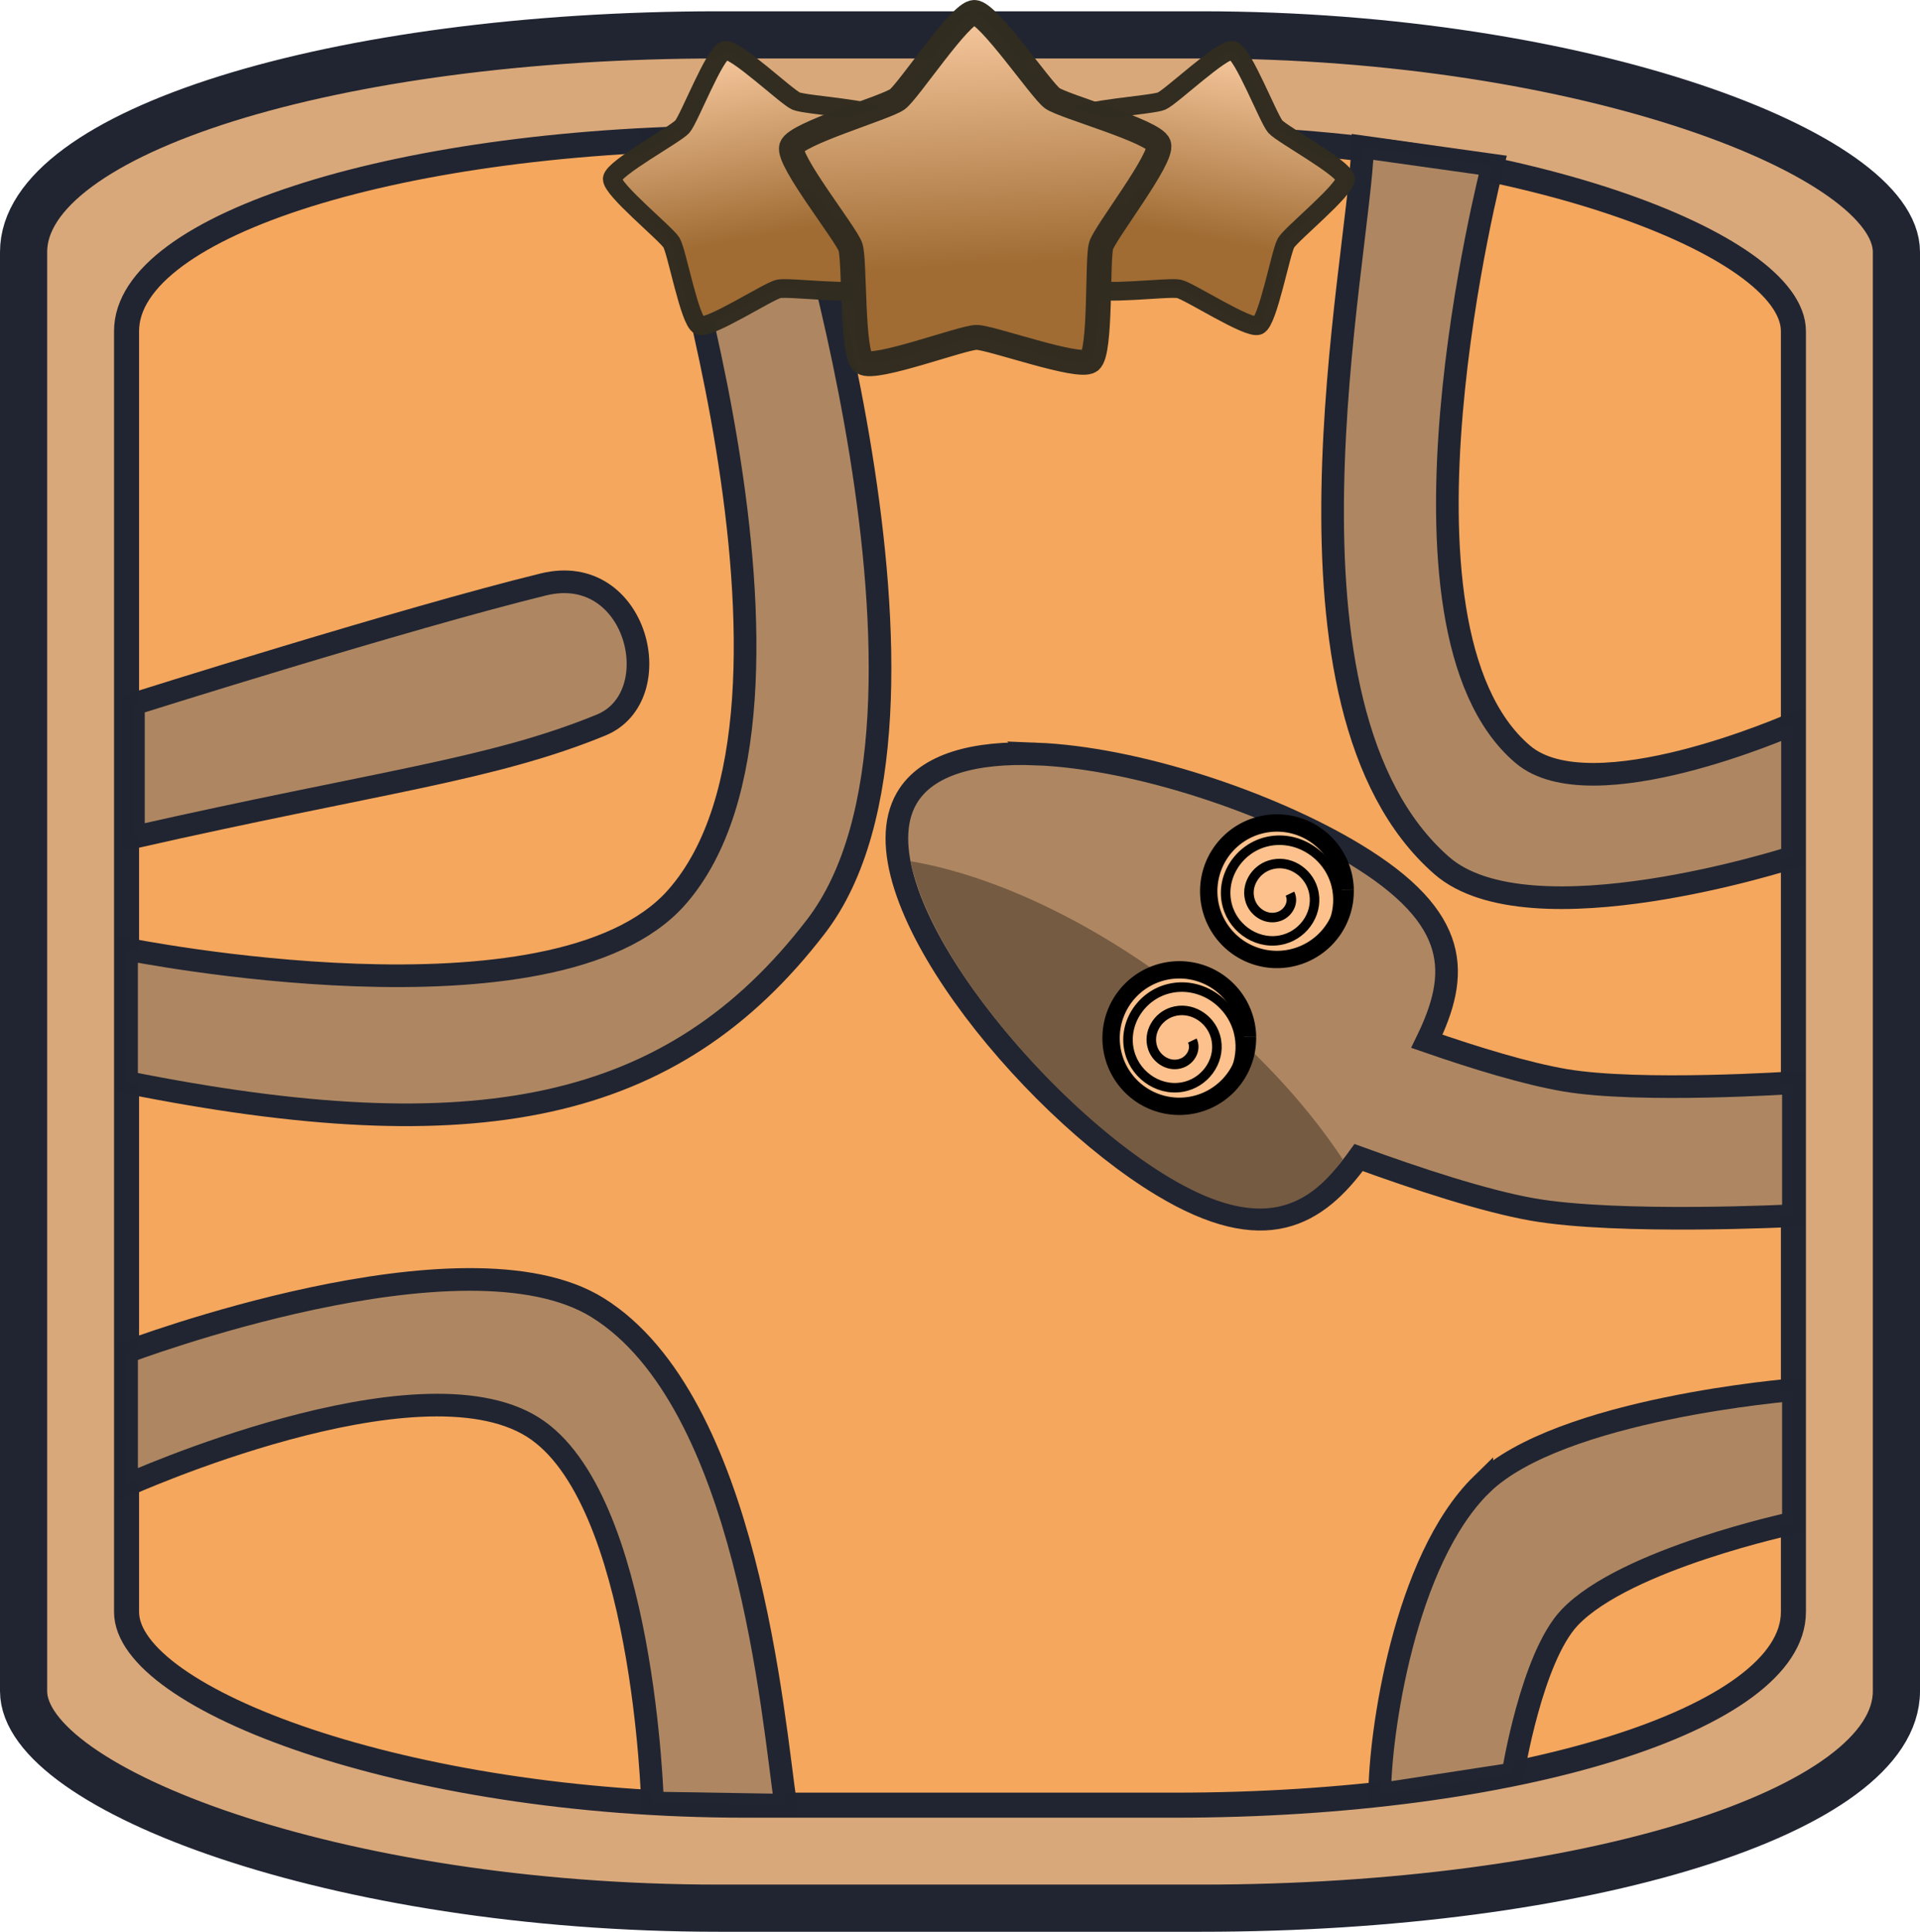 <?xml version="1.0" encoding="UTF-8" standalone="no"?>
<!-- Created with Inkscape (http://www.inkscape.org/) -->

<svg
   width="200"
   height="201.177"
   viewBox="0 0 52.917 53.228"
   version="1.1"
   id="svg1"
   inkscape:version="1.4.2 (f4327f4, 2025-05-13)"
   sodipodi:docname="EdgeWrap2.svg"
   xmlns:inkscape="http://www.inkscape.org/namespaces/inkscape"
   xmlns:sodipodi="http://sodipodi.sourceforge.net/DTD/sodipodi-0.dtd"
   xmlns:xlink="http://www.w3.org/1999/xlink"
   xmlns="http://www.w3.org/2000/svg"
   xmlns:svg="http://www.w3.org/2000/svg">
  <sodipodi:namedview
     id="namedview1"
     pagecolor="#ffffff"
     bordercolor="#000000"
     borderopacity="0.25"
     inkscape:showpageshadow="2"
     inkscape:pageopacity="0.0"
     inkscape:pagecheckerboard="0"
     inkscape:deskcolor="#d1d1d1"
     inkscape:document-units="mm"
     inkscape:zoom="4.543042"
     inkscape:cx="8.5845563"
     inkscape:cy="45.454125"
     inkscape:window-width="3840"
     inkscape:window-height="2054"
     inkscape:window-x="-11"
     inkscape:window-y="-11"
     inkscape:window-maximized="1"
     inkscape:current-layer="layer1" />
  <defs
     id="defs1">
    <linearGradient
       inkscape:collect="always"
       xlink:href="#linearGradient33"
       id="linearGradient34-5-6"
       x1="9.158"
       y1="0.654"
       x2="9.524"
       y2="7.639"
       gradientUnits="userSpaceOnUse" />
    <linearGradient
       id="linearGradient33"
       inkscape:collect="always">
      <stop
         style="stop-color:#ffd1a8;stop-opacity:1;"
         offset="0"
         id="stop33" />
      <stop
         style="stop-color:#a06c34;stop-opacity:1;"
         offset="0.696"
         id="stop34" />
    </linearGradient>
    <linearGradient
       inkscape:collect="always"
       xlink:href="#linearGradient33"
       id="linearGradient24"
       gradientUnits="userSpaceOnUse"
       x1="9.158"
       y1="0.654"
       x2="9.524"
       y2="7.639" />
    <linearGradient
       inkscape:collect="always"
       xlink:href="#linearGradient33"
       id="linearGradient25"
       gradientUnits="userSpaceOnUse"
       x1="9.158"
       y1="0.654"
       x2="9.524"
       y2="7.639" />
  </defs>
  <g
     inkscape:label="Ebene 1"
     inkscape:groupmode="layer"
     id="layer1"
     transform="translate(-0.2)">
    <rect
       style="fill:#d9a87a;fill-opacity:1;stroke:#212532;stroke-width:1.3;stroke-linejoin:round;stroke-miterlimit:8.2;stroke-dasharray:none;stroke-opacity:0.996"
       id="rect1"
       width="51.617"
       height="51.617"
       x="0.85"
       y="0.961"
       ry="5.982"
       rx="19.158" />
    <rect
       style="fill:#f5a75d;fill-opacity:1;stroke:#212532;stroke-width:0.69;stroke-linejoin:round;stroke-miterlimit:8.2;stroke-dasharray:none;stroke-opacity:0.996"
       id="rect1-8"
       width="45.94"
       height="45.94"
       x="3.688"
       y="3.8"
       ry="5.324"
       rx="17.051" />
    <path
       d="m 41.04,40.897 c -2.145,2.095 -2.813,6.92 -2.813,8.546 l 3.671,-0.563 c 0,0 0.511,-3.203 1.563,-4.311 1.537,-1.618 6.167,-2.605 6.167,-2.605 v -3.671 c 0,0 -6.448,0.514 -8.588,2.605 z"
       style="fill:#ae8762;stroke:#212532;stroke-width:0.624;stroke-opacity:0.996"
       id="path13"
       sodipodi:nodetypes="accacca" />
    <path
       d="m 37.756,4.048 c -0.102,3.157 -2.819,15.425 2.176,19.798 2.426,2.124 9.671,-0.224 9.671,-0.224 v -3.671 c 0,0 -5.533,2.447 -7.434,0.833 C 38.039,17.276 41.339,4.551 41.339,4.551 Z"
       style="fill:#ae8762;stroke:#212532;stroke-width:0.624;stroke-opacity:0.996"
       id="path12"
       sodipodi:nodetypes="caccacc" />
    <path
       d="m 3.689,37.253 v 3.671 c 0,0 8,-3.605 11.194,-1.603 3.07,1.925 3.301,10.359 3.301,10.359 L 21.855,49.74 C 21.505,47.376 20.821,38.621 16.678,36.035 12.989,33.732 3.689,37.253 3.689,37.253 Z"
       style="fill:#ae8762;stroke:#212532;stroke-width:0.624;stroke-opacity:0.996"
       id="path14"
       sodipodi:nodetypes="ccaccac" />
    <path
       d="m 18.183,3.859 c 0,0 5.269,15.645 0.667,20.865 -3.357,3.808 -15.162,1.427 -15.162,1.427 v 3.671 C 13.314,31.747 18.73,30.679 22.686,25.532 27.103,19.785 21.855,3.804 21.855,3.804 Z"
       style="fill:#ae8762;fill-opacity:1;stroke:#212532;stroke-width:0.624;stroke-opacity:0.996"
       id="path5"
       sodipodi:nodetypes="caccacc" />
    <path
       d="m 3.878,19.4 v 3.671 c 6.776,-1.533 9.856,-1.853 12.886,-3.092 1.906,-0.78 1.005,-4.511 -1.586,-3.876 -3.811,0.934 -11.3,3.297 -11.3,3.297 z"
       style="fill:#ae8762;stroke:#212532;stroke-width:0.624;stroke-opacity:0.996"
       id="path6"
       sodipodi:nodetypes="ccssc" />
    <path
       d="m 28.743,20.774 c -1.664,-0.064 -3.008,0.275 -3.555,1.223 -1.458,2.526 3.307,8.418 7.045,10.669 2.822,1.7 4.252,0.839 5.412,-0.771 1.619,0.59 3.471,1.198 4.788,1.43 2.363,0.417 7.195,0.171 7.195,0.171 v -3.663 c 0,0 -4.224,0.284 -6.293,-0.067 -1.058,-0.18 -2.46,-0.607 -3.809,-1.075 0.893,-1.835 0.971,-3.378 -2.013,-5.175 -2.337,-1.406 -5.997,-2.635 -8.77,-2.742 z"
       style="fill:#ae8762;stroke:#212532;stroke-width:0.624;stroke-opacity:0.996"
       id="path18" />
    <path
       style="fill:#fcc18c;fill-opacity:1;stroke:#000000;stroke-width:0.478;stroke-dasharray:none;stroke-opacity:1"
       id="path21-9"
       sodipodi:type="arc"
       sodipodi:cx="35.393387"
       sodipodi:cy="24.556595"
       sodipodi:rx="1.8803049"
       sodipodi:ry="1.8803049"
       sodipodi:start="6.2613533"
       sodipodi:end="6.2601406"
       sodipodi:open="true"
       sodipodi:arc-type="arc"
       d="m 37.273,24.516 a 1.88,1.88 0 0 1 -1.838,1.921 1.88,1.88 0 0 1 -1.921,-1.838 1.88,1.88 0 0 1 1.837,-1.922 1.88,1.88 0 0 1 1.923,1.836" />
    <path
       sodipodi:type="spiral"
       style="fill:none;fill-rule:evenodd;stroke:#000000;stroke-width:0.165;stroke-dasharray:none"
       id="path22-1"
       sodipodi:cx="19.661737"
       sodipodi:cy="17.758387"
       sodipodi:expansion="1"
       sodipodi:revolution="2.7902846"
       sodipodi:radius="1.1345215"
       sodipodi:argument="-16.59215"
       sodipodi:t0="0.21885763"
       d="m 19.906,17.712 c 0.074,0.155 -0.028,0.332 -0.178,0.39 -0.21,0.082 -0.439,-0.054 -0.509,-0.259 -0.091,-0.265 0.081,-0.547 0.34,-0.628 0.32,-0.101 0.655,0.107 0.747,0.421 0.111,0.374 -0.134,0.763 -0.501,0.866 -0.429,0.121 -0.871,-0.16 -0.985,-0.582 -0.131,-0.483 0.187,-0.979 0.663,-1.104 0.538,-0.141 1.088,0.213 1.223,0.744 0.104,0.409 -0.049,0.849 -0.373,1.115"
       transform="matrix(1.589,0,0,1.589,4.122,-3.52)" />
    <path
       d="m 37.208,31.946 a 10.954,5.306 37.497 0 0 -5.009,-5.078 10.954,5.306 37.497 0 0 -6.901,-3.137 c 0.59,2.874 4.232,6.991 7.149,8.725 2.462,1.463 3.77,0.85 4.761,-0.511 z"
       style="fill:#755b42;fill-opacity:1;stroke:#000000;stroke-width:0.25;stroke-opacity:0"
       id="path24" />
    <path
       style="fill:#fcc18c;fill-opacity:1;stroke:#000000;stroke-width:0.478;stroke-dasharray:none;stroke-opacity:1"
       id="path21-9-3"
       sodipodi:type="arc"
       sodipodi:cx="32.702324"
       sodipodi:cy="28.60334"
       sodipodi:rx="1.8803049"
       sodipodi:ry="1.8803049"
       sodipodi:start="6.2613533"
       sodipodi:end="6.2601406"
       sodipodi:open="true"
       sodipodi:arc-type="arc"
       d="m 34.582,28.562 a 1.88,1.88 0 0 1 -1.838,1.921 1.88,1.88 0 0 1 -1.921,-1.838 1.88,1.88 0 0 1 1.837,-1.922 1.88,1.88 0 0 1 1.923,1.836" />
    <path
       sodipodi:type="spiral"
       style="fill:none;fill-rule:evenodd;stroke:#000000;stroke-width:0.165;stroke-dasharray:none"
       id="path22-1-9"
       sodipodi:cx="19.661737"
       sodipodi:cy="17.758387"
       sodipodi:expansion="1"
       sodipodi:revolution="2.7902846"
       sodipodi:radius="1.1345215"
       sodipodi:argument="-16.59215"
       sodipodi:t0="0.21885763"
       d="m 19.906,17.712 c 0.074,0.155 -0.028,0.332 -0.178,0.39 -0.21,0.082 -0.439,-0.054 -0.509,-0.259 -0.091,-0.265 0.081,-0.547 0.34,-0.628 0.32,-0.101 0.655,0.107 0.747,0.421 0.111,0.374 -0.134,0.763 -0.501,0.866 -0.429,0.121 -0.871,-0.16 -0.985,-0.582 -0.131,-0.483 0.187,-0.979 0.663,-1.104 0.538,-0.141 1.088,0.213 1.223,0.744 0.104,0.409 -0.049,0.849 -0.373,1.115"
       transform="matrix(1.589,0,0,1.589,1.431,0.527)" />
    <path
       sodipodi:type="star"
       style="fill:url(#linearGradient24);fill-opacity:1;fill-rule:nonzero;stroke:#322d21;stroke-width:0.443;stroke-linejoin:round;stroke-miterlimit:8.2;stroke-opacity:0.996"
       id="path1-5-7"
       inkscape:flatsided="false"
       sodipodi:sides="5"
       sodipodi:cx="9.3473988"
       sodipodi:cy="4.4553022"
       sodipodi:r1="3.4362388"
       sodipodi:r2="2.3474281"
       sodipodi:arg1="0.9357696"
       sodipodi:arg2="1.5640882"
       inkscape:rounded="0.12173243"
       inkscape:randomized="0"
       d="M 11.386,7.222 C 11.183,7.371 9.615,6.801 9.363,6.803 9.112,6.804 7.551,7.395 7.346,7.249 7.142,7.102 7.199,5.434 7.12,5.196 7.04,4.957 5.996,3.655 6.072,3.415 6.148,3.176 7.752,2.715 7.955,2.565 8.157,2.416 9.073,1.021 9.324,1.019 c 0.251,-0.002 1.186,1.381 1.39,1.528 0.204,0.146 1.815,0.586 1.894,0.825 0.079,0.239 -0.947,1.555 -1.024,1.794 -0.076,0.24 0.003,1.907 -0.199,2.056 z"
       inkscape:transform-center-x="-0.33505923"
       inkscape:transform-center-y="-0.73490863"
       transform="matrix(1.134,0.263,-0.263,1.134,23.869,-2.217)" />
    <path
       sodipodi:type="star"
       style="fill:url(#linearGradient25);fill-opacity:1;fill-rule:nonzero;stroke:#322d21;stroke-width:0.443;stroke-linejoin:round;stroke-miterlimit:8.2;stroke-opacity:0.996"
       id="path1-5-7-0"
       inkscape:flatsided="false"
       sodipodi:sides="5"
       sodipodi:cx="9.3473988"
       sodipodi:cy="4.4553022"
       sodipodi:r1="3.4362388"
       sodipodi:r2="2.3474281"
       sodipodi:arg1="0.9357696"
       sodipodi:arg2="1.5640882"
       inkscape:rounded="0.12173243"
       inkscape:randomized="0"
       d="M 11.386,7.222 C 11.183,7.371 9.615,6.801 9.363,6.803 9.112,6.804 7.551,7.395 7.346,7.249 7.142,7.102 7.199,5.434 7.12,5.196 7.04,4.957 5.996,3.655 6.072,3.415 6.148,3.176 7.752,2.715 7.955,2.565 8.157,2.416 9.073,1.021 9.324,1.019 c 0.251,-0.002 1.186,1.381 1.39,1.528 0.204,0.146 1.815,0.586 1.894,0.825 0.079,0.239 -0.947,1.555 -1.024,1.794 -0.076,0.24 0.003,1.907 -0.199,2.056 z"
       inkscape:transform-center-x="0.33505893"
       inkscape:transform-center-y="-0.73490863"
       transform="matrix(-1.134,0.263,0.263,1.134,30.486,-2.217)" />
    <path
       sodipodi:type="star"
       style="fill:url(#linearGradient34-5-6);fill-opacity:1;fill-rule:nonzero;stroke:#322d21;stroke-width:0.443;stroke-linejoin:round;stroke-miterlimit:8.2;stroke-opacity:0.996"
       id="path1-5"
       inkscape:flatsided="false"
       sodipodi:sides="5"
       sodipodi:cx="9.3473988"
       sodipodi:cy="4.4553022"
       sodipodi:r1="3.4362388"
       sodipodi:r2="2.3474281"
       sodipodi:arg1="0.9357696"
       sodipodi:arg2="1.5640882"
       inkscape:rounded="0.12173243"
       inkscape:randomized="0"
       d="M 11.386,7.222 C 11.183,7.371 9.615,6.801 9.363,6.803 9.112,6.804 7.551,7.395 7.346,7.249 7.142,7.102 7.199,5.434 7.12,5.196 7.04,4.957 5.996,3.655 6.072,3.415 6.148,3.176 7.752,2.715 7.955,2.565 8.157,2.416 9.073,1.021 9.324,1.019 c 0.251,-0.002 1.186,1.381 1.39,1.528 0.204,0.146 1.815,0.586 1.894,0.825 0.079,0.239 -0.947,1.555 -1.024,1.794 -0.076,0.24 0.003,1.907 -0.199,2.056 z"
       inkscape:transform-center-x="0.10400075"
       inkscape:transform-center-y="-1.3089876"
       transform="matrix(1.548,0,0,1.548,12.618,-1.235)" />
  </g>
</svg>
